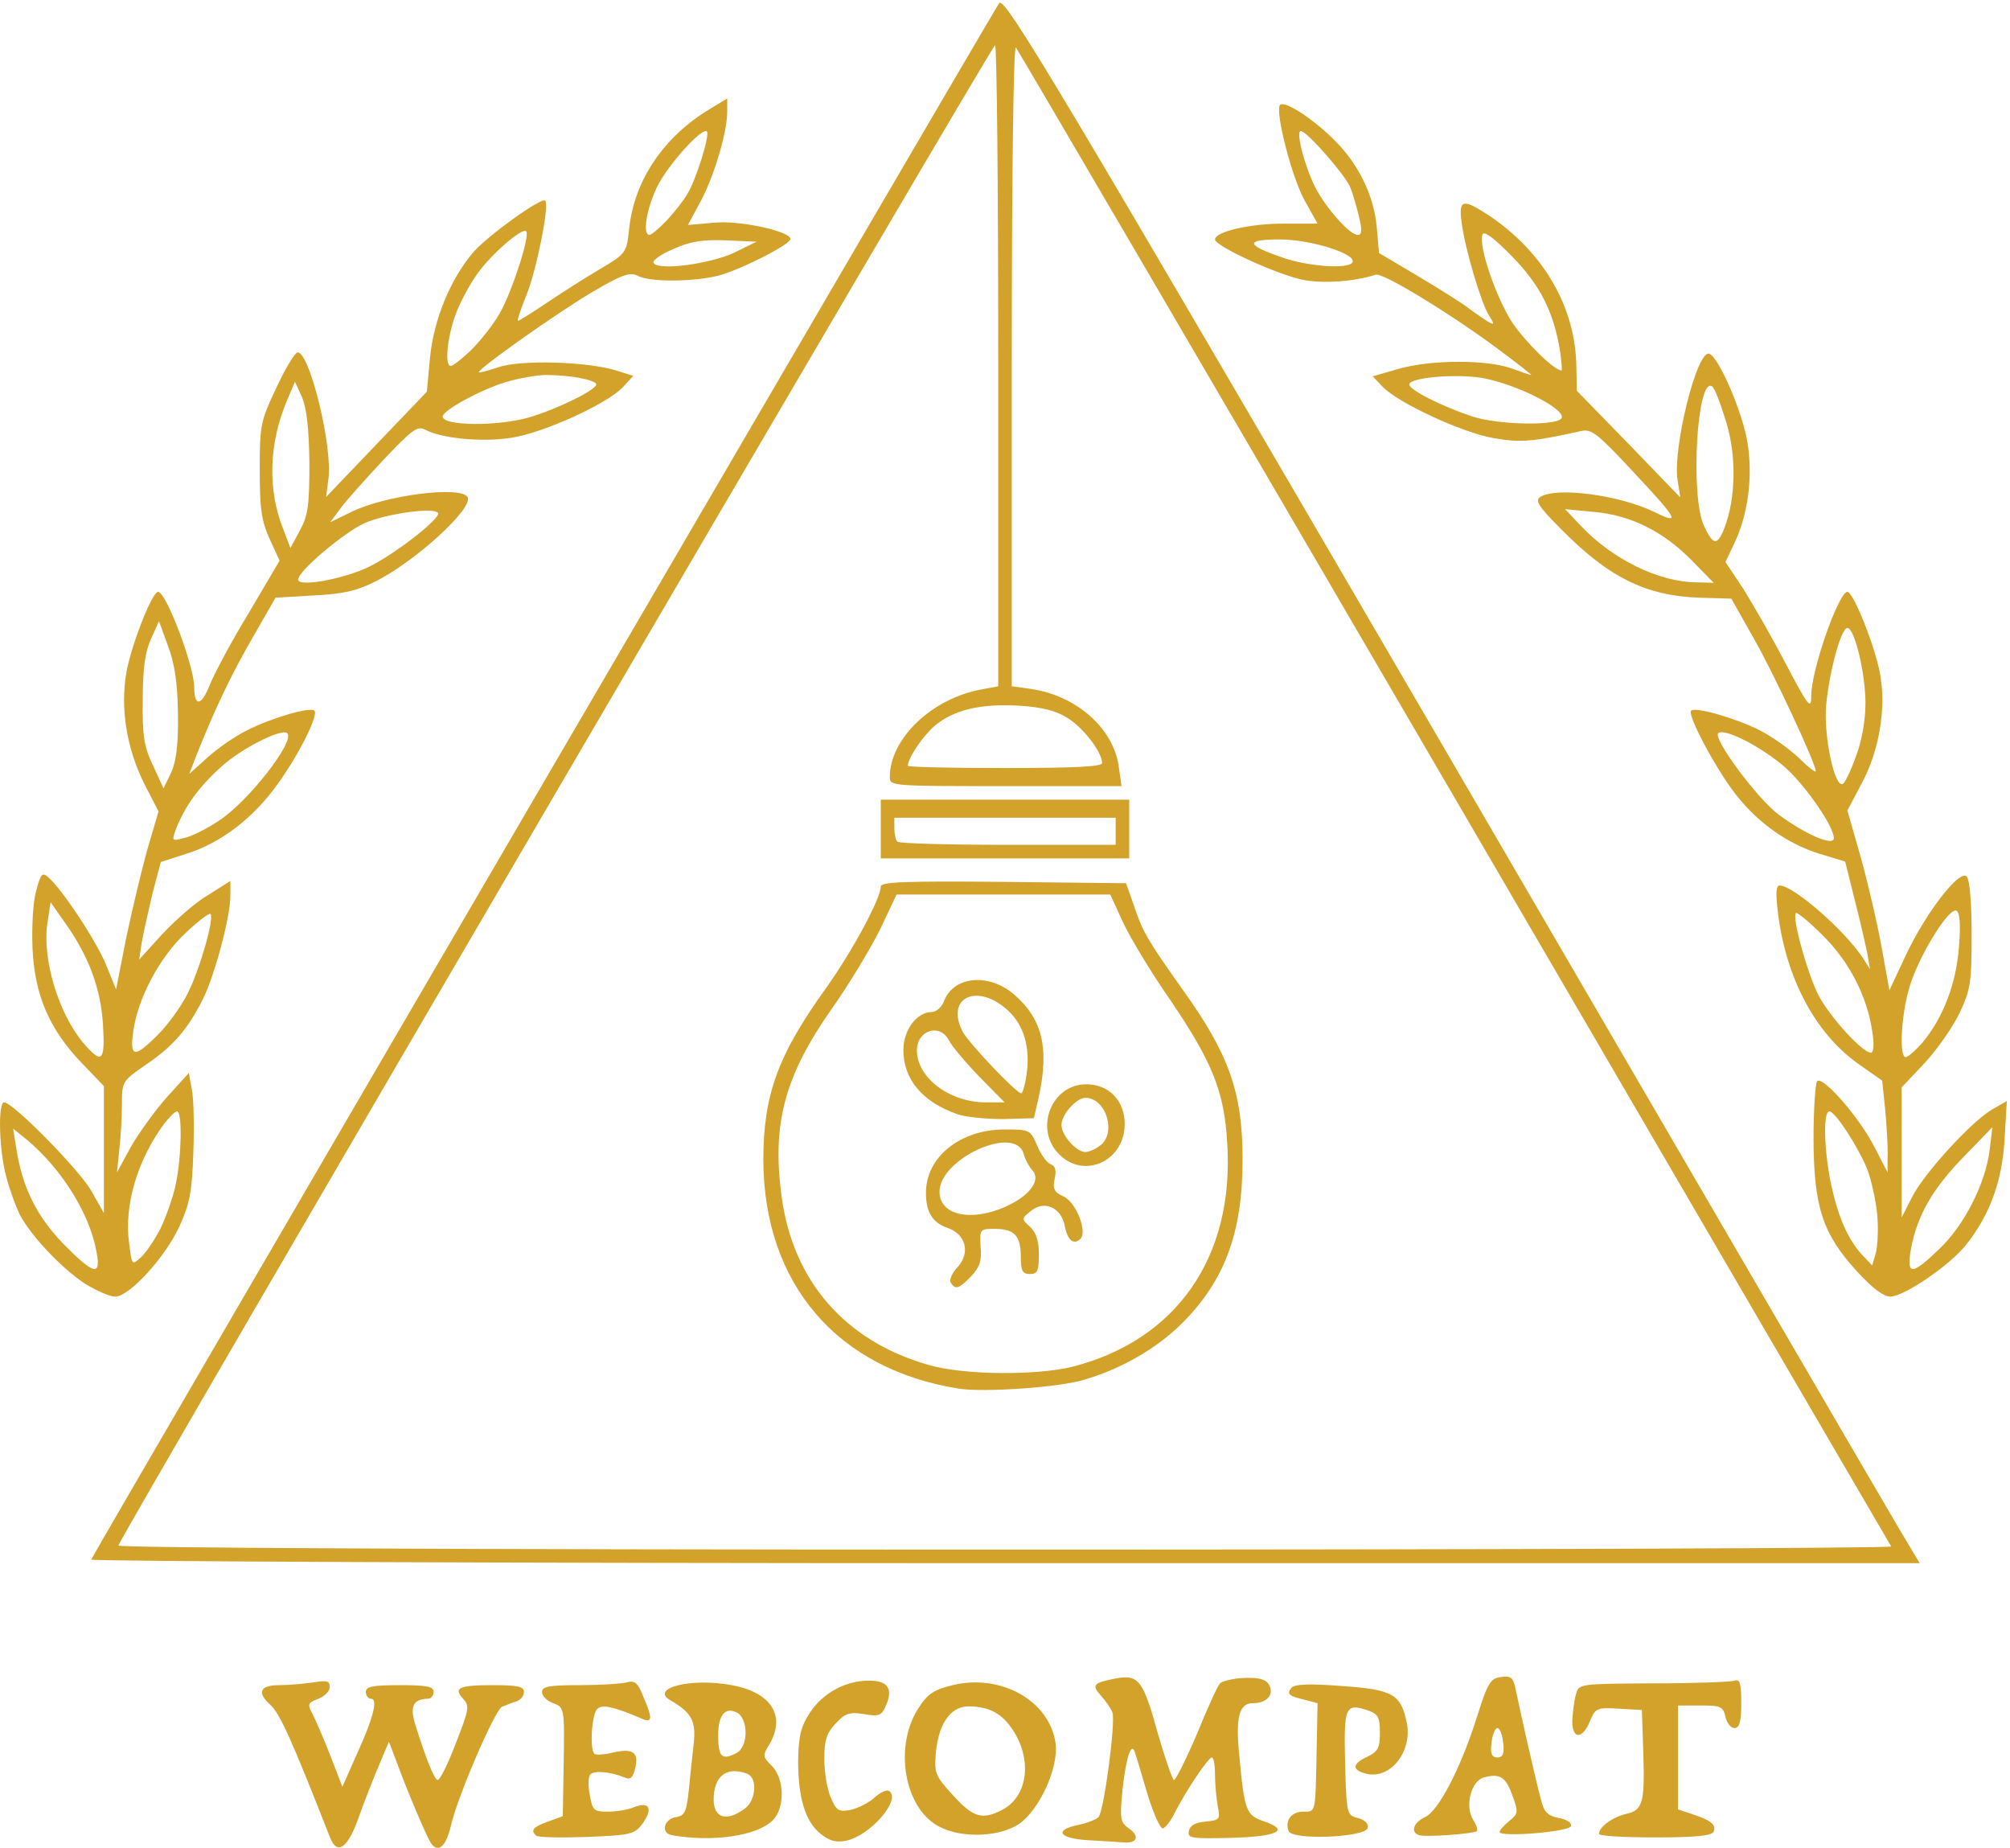 <?xml version="1.0" encoding="UTF-8"?>
<svg width="445px" height="409px" viewBox="0 0 445 409" version="1.1" xmlns="http://www.w3.org/2000/svg" xmlns:xlink="http://www.w3.org/1999/xlink">
    <!-- Generator: Sketch 43.2 (39069) - http://www.bohemiancoding.com/sketch -->
    <title>ScreenShot2017-05-03at45016PM</title>
    <desc>Created with Sketch.</desc>
    <defs></defs>
    <g id="Page-1" stroke="none" stroke-width="1" fill="none" fill-rule="evenodd">
        <g id="ScreenShot2017-05-03at45016PM" fill-rule="nonzero" fill="#D2A22A">
            <g id="layer1">
                <path d="M73.1,406.8 C64.5,384.9 62,379.3 59.8,377.3 C56.8,374.6 57.6,373 61.8,373 C63.8,373 67.2,372.7 69.3,372.4 C72.3,371.9 73,372 73,373.4 C73,374.3 71.9,375.5 70.5,376 C68.2,376.9 68,377.2 69.1,379.2 C69.8,380.5 71.6,384.7 73.1,388.5 L75.8,395.5 L78.9,388.5 C82.6,380.4 83.8,376 82.1,376 C81.5,376 81,375.3 81,374.5 C81,373.3 82.5,373 88.5,373 C94.5,373 96,373.3 96,374.5 C96,375.3 95.4,376 94.8,376 C91.5,376.1 90.7,377.6 91.9,381.6 C94.3,389.3 96.2,394 96.9,394 C97.4,394 99.2,390.4 100.9,385.9 C103.8,378.5 104,377.6 102.6,376.1 C100.3,373.6 101.5,373 109.2,373 C114.6,373 116,373.3 116,374.5 C116,375.4 115.2,376.3 114.3,376.6 C113.3,376.9 111.9,377.5 111.1,377.8 C109.5,378.7 101.3,397.6 99.8,404.2 C98.7,408.9 96.9,410.3 95.3,407.8 C94.3,406.1 90.3,396.8 88,390.5 L86.1,385.5 L84,390.5 C82.8,393.3 80.8,398.4 79.5,402 C77.1,409 74.7,410.8 73.1,406.8 Z" id="Shape"></path>
                <path d="M181.8,406 C178.3,403.3 176.7,398 176.7,389.7 C176.8,384.2 177.3,382.2 179.3,379.1 C182.2,374.7 187.2,372 192.4,372 C196.6,372 197.8,373.8 196.1,377.6 C195.2,379.7 194.6,380 191.3,379.4 C188.1,378.9 187.1,379.2 185,381.5 C183,383.6 182.5,385.2 182.5,389.3 C182.5,392.2 183.1,396 183.9,397.8 C185.2,400.8 185.6,401.1 188.4,400.6 C190,400.2 192.4,399 193.6,397.9 C194.9,396.7 196.3,396.1 196.8,396.4 C199.7,398.2 192.7,406.3 187.4,407.4 C185.2,407.9 183.7,407.5 181.8,406 Z" id="Shape"></path>
                <path d="M240.7,407.3 C234.3,406.9 233.3,405 238.9,403.9 C240.7,403.5 242.6,402.8 243.2,402.2 C244.4,401 247,381.3 246.3,379.1 C246,378.2 244.8,376.5 243.8,375.4 C241.6,372.9 242,372.5 247.1,371.5 C252.1,370.6 253.1,371.9 256.4,383.9 C258,389.4 259.6,394 259.9,394 C260.3,394 262.6,389.4 265,383.8 C267.3,378.1 269.6,373.1 270.1,372.6 C270.6,372.1 273,371.5 275.5,371.4 C278.9,371.3 280.3,371.7 281,373 C282.1,375.1 280.5,377 277.3,377 C274.3,377 273.5,380.2 274.4,388.9 C275.5,400.7 275.9,401.8 279.7,403.1 C285.7,405.1 283,406.5 272.6,406.8 C263.7,407 262.9,406.9 263.2,405.3 C263.4,404.1 264.6,403.4 266.9,403.2 C270,402.9 270.2,402.7 269.6,399.8 C269.3,398.1 269,395 269,392.9 C269,390.7 268.7,389 268.3,389 C267.5,389 262.6,396.3 260,401.4 C259.2,403.1 258,404.5 257.5,404.7 C256.9,404.9 255.4,401.5 254.1,397.3 C252.8,393 251.6,388.8 251.3,388 C250.5,385.3 249.3,388.9 248.5,396.3 C247.9,402.6 248,403.3 249.9,404.7 C252.4,406.4 251.8,408.1 248.7,407.8 C247.5,407.7 243.9,407.5 240.7,407.3 Z" id="Shape"></path>
                <path d="M118.7,406.3 C117.4,405.1 118,404.4 121.3,403.2 L124.6,402 L124.8,390 C125,378 124.9,377.9 122.5,377 C121.1,376.5 120,375.4 120,374.5 C120,373.3 121.5,373 128.3,373 C132.8,373 137.5,372.7 138.7,372.4 C140.5,371.9 141.2,372.4 142.4,375.5 C144.5,380.3 144.4,381.4 142.3,380.5 C136,377.8 133.4,377.2 132.3,378.2 C131,379.2 130.5,387.1 131.6,388.2 C131.9,388.5 133.8,388.4 135.8,387.9 C140.2,386.9 141.5,387.9 140.6,391.5 C140.1,393.6 139.5,394 138.2,393.4 C135,392.1 131.2,391.8 130.6,392.9 C130.2,393.5 130.2,395.5 130.6,397.5 C131.2,400.7 131.5,401 134.5,401 C136.4,401 139,400.6 140.4,400 C143.8,398.7 144.6,400.3 142.3,403.6 C140.5,406 139.8,406.2 129.9,406.6 C124.1,406.8 119,406.7 118.7,406.3 Z" id="Shape"></path>
                <path d="M148.7,406.2 C146.2,405.7 147,402.6 149.7,402.2 C151.6,401.9 152,401 152.5,396.2 C152.8,393.1 153.3,388.4 153.6,385.8 C154.1,380.9 153.1,379.1 148.5,376.4 C143.7,373.7 152.9,371.3 162,373 C170.7,374.6 174,379.7 170.4,386 C168.8,388.6 168.8,388.8 170.9,390.9 C173.7,393.7 173.8,400.2 171.1,402.9 C167.6,406.4 157.7,407.8 148.7,406.2 Z M164.8,400.4 C167.4,398.6 167.8,393.5 165.4,392.6 C160.9,390.9 158,393.1 158,398.3 C158,402.4 160.8,403.3 164.8,400.4 Z M163.1,388 C165.7,386.6 165.7,380.5 163.2,379.1 C160.6,377.7 159,379.6 159,384 C159,389 159.8,389.7 163.1,388 Z" id="Shape"></path>
                <path d="M285.3,405.3 C284.4,403 285.9,401 288.5,401 C291.4,401 291.2,401.5 291.5,387.2 L291.7,377 L289.1,376.3 C285.3,375.4 284.8,375 285.9,373.6 C286.6,372.8 289.6,372.6 297.2,373.2 C308.5,374 310.2,375 311.5,381.6 C312.6,387.9 307.7,393.9 302.5,392.6 C299.2,391.8 299.3,390.4 302.8,388.8 C305.1,387.7 305.5,386.8 305.5,383.5 C305.5,380.1 305.1,379.4 302.9,378.6 C297.8,376.9 297.5,377.7 297.8,390.3 C298.1,401.6 298.2,401.8 300.6,402.4 C302.2,402.8 303,403.7 302.8,404.6 C302.4,406.7 286.1,407.4 285.3,405.3 Z" id="Shape"></path>
                <path d="M314.2,406.2 C312.2,405.6 312.9,403.4 315.5,402.2 C318.5,400.8 323.4,391.4 327,380 C329.4,372.4 330,371.5 332.3,371.2 C334.5,370.9 335,371.3 335.5,373.7 C336.4,378.1 340,394.1 341.1,398.1 C341.8,401.1 342.6,401.9 345.1,402.4 C346.9,402.7 348,403.5 347.8,404.2 C347.3,405.5 332,406.7 332,405.5 C332,405.1 333,404 334.1,403.1 C336.1,401.5 336.2,401.1 334.9,397.6 C333.4,393.3 332.1,392.5 328.6,393.4 C325.7,394.1 324.2,399.8 326.2,402.9 C326.9,404 327.2,405.1 327,405.3 C326.3,405.9 315.6,406.7 314.2,406.2 Z M332.8,385.8 C332.6,384 332.1,382.5 331.5,382.5 C331,382.5 330.4,384 330.2,385.8 C329.9,388.2 330.3,389 331.5,389 C332.7,389 333.1,388.2 332.8,385.8 Z" id="Shape"></path>
                <path d="M354,405.9 C354,404.4 357,402.2 360,401.5 C363.7,400.7 364.2,399.1 363.8,387.5 L363.5,378.5 L358.4,378.2 C353.5,377.9 353.2,378.1 352,381 C350.3,385.1 348,385 348.1,380.8 C348.2,379 348.5,376.4 348.9,375.1 C349.5,372.7 349.5,372.7 366,372.6 C375.1,372.6 383.2,372.3 384,372 C385.2,371.6 385.5,372.6 385.5,377 C385.5,381.1 385.1,382.5 384,382.5 C383.2,382.5 382.3,381.4 382,380 C381.5,377.7 380.9,377.5 376.5,377.5 L371.5,377.5 L371.5,389 L371.5,400.5 L374.5,401.5 C378.8,402.9 380,403.9 379.4,405.4 C379.1,406.3 375.7,406.7 366.5,406.7 C359.6,406.7 354,406.4 354,405.9 Z" id="Shape"></path>
                <path d="M206.9,403.7 C199.9,399 198.1,386 203.4,378 C205.4,374.9 206.8,374 210.9,373 C221.7,370.4 232.4,376.5 233.7,385.9 C234.4,391.3 230.1,400.7 225.5,403.8 C220.6,406.9 211.6,406.9 206.9,403.7 Z M221.9,400.6 C227.2,397.8 228.5,390.5 224.9,384 C222.4,379.7 219.7,377.9 215,377.7 C210.7,377.4 207.9,381.1 207.2,387.8 C206.8,392.5 207,393 211,397.4 C215.5,402.3 217.4,402.9 221.9,400.6 Z" id="Shape"></path>
                <path d="M20.2,345.2 C20.8,343.6 219.9,2.5 221.2,0.7 C222.4,-0.9 233.1,17 319.5,165.2 C372.8,256.7 418.3,334.8 420.7,338.8 L425,346 L222.4,346 C111,346 20,345.6 20.2,345.2 Z M418.7,342.3 C418.4,341.8 374.9,267.3 322,176.5 C269.1,85.8 225.4,11.1 224.9,10.5 C224.4,10 224,37.1 224,80.7 L224,151.9 L228.3,152.5 C238.4,154 246.6,161.3 247.7,169.8 L248.3,174 L222.6,174 C197.5,174 197,174 197,172 C197,163.5 206.3,154.6 217.3,152.6 L221,151.9 L221,81 C221,41.9 220.7,10 220.3,10 C219.6,10 27.1,339.3 26.2,342.1 C26,342.6 99.5,343 222.5,343 C330.6,343 418.9,342.7 418.7,342.3 Z M244,168.9 C244,166.5 239.8,161 236.3,158.9 C233.8,157.3 230.6,156.5 225.6,156.2 C217.2,155.7 211.2,157.1 207,160.6 C204.3,162.9 201,167.8 201,169.5 C201,169.8 210.7,170 222.5,170 C237.8,170 244,169.7 244,168.9 Z" id="Shape"></path>
                <path d="M212.5,307.4 C185.4,303.2 169.1,284.2 169,256.8 C169,242.3 172.2,233.5 183.1,218.4 C188.7,210.5 195,198.9 195,196.2 C195,195.2 200.8,195 222.2,195.2 L249.3,195.5 L251.1,200.6 C253,206.3 254,208 261.8,219 C272.2,233.5 275.1,241.9 275.1,256.7 C275.1,272.9 271.1,283.5 261.7,292.9 C256.2,298.4 248.3,303 240,305.4 C234.5,307.1 218.1,308.2 212.5,307.4 Z M237.5,302.5 C260.5,296.6 273.3,278.2 271.7,253.1 C271.1,241.7 268.4,235.1 259.2,221.5 C255,215.5 250.3,207.7 248.7,204.3 L245.8,198 L222.2,198 L198.5,198 L194.8,205.8 C192.7,210 187.9,218 184,223.5 C173.8,238.1 170.9,248.6 173,264.5 C175.4,283.4 187,296.8 205.5,302.1 C213.3,304.4 229.5,304.5 237.5,302.5 Z" id="Shape"></path>
                <path d="M210.5,283.9 C210.1,283.3 210.8,281.8 211.9,280.6 C214.9,277.4 213.9,273.2 209.8,271.8 C206.4,270.6 205,268.3 205,264 C205,256.1 212.6,250 222.4,250 C228,250 228.1,250.1 229.6,253.5 C230.4,255.5 231.7,257.3 232.6,257.7 C233.7,258.1 233.9,259.1 233.5,260.9 C233,263.1 233.4,263.9 235.4,264.8 C238.2,266 240.8,272.6 239.2,274.2 C237.7,275.7 236.3,274.5 235.7,271.2 C234.9,267.3 231.2,265.6 228.3,268 C226.1,269.7 226.1,269.8 228,271.5 C229.4,272.8 230,274.6 230,277.7 C230,281.3 229.7,282 228,282 C226.4,282 226,281.3 226,278.2 C226,273.5 224.6,272 220.2,272 C216.9,272 216.9,272.1 217.1,276 C217.4,279 216.9,280.5 215,282.5 C212.4,285.2 211.5,285.6 210.5,283.9 Z M222.6,267.1 C228,264.7 230.5,261.2 228.6,259.1 C227.8,258.2 226.9,256.5 226.6,255.3 C224.6,248.9 208,256.5 208,263.8 C208,269 215,270.5 222.6,267.1 Z" id="Shape"></path>
                <path d="M234.5,255.5 C228.9,250 232.7,240 240.5,240 C245.5,240 249,243.6 249,248.8 C249,257 240,261.1 234.5,255.5 Z M243.5,253.6 C247.3,250.9 244.9,243 240.3,243 C238.3,243 235,246.7 235,249 C235,251.3 238.3,255 240.3,255 C241,255 242.5,254.4 243.5,253.6 Z" id="Shape"></path>
                <path d="M211.9,246.6 C204.2,243.9 200,238.9 200,232.4 C200,228 203,224 206.3,224 C207.3,224 208.5,222.9 209,221.6 C211.1,216 219,215.3 224.6,220.2 C230.8,225.6 232.3,232 230,242.7 L228.9,247.5 L222.2,247.7 C218.5,247.7 213.9,247.3 211.9,246.6 Z M216.8,238.3 C213.7,235.1 210.7,231.5 210.1,230.3 C208.1,226.4 203,228 203,232.5 C203,238.5 210.1,243.9 218,244 L222.4,244 L216.8,238.3 Z M227.3,237.6 C228.1,231.9 226.7,227 223.3,223.8 C216.5,217.4 209.2,220.7 213.1,228.3 C214.3,230.7 225,242 226.1,242 C226.4,242 227,240 227.3,237.6 Z" id="Shape"></path>
                <path d="M195,183.5 L195,177 L222.5,177 L250,177 L250,183.5 L250,190 L222.5,190 L195,190 L195,183.5 Z M247,184 L247,181 L222.5,181 L198,181 L198,183.3 C198,184.6 198.3,186 198.7,186.3 C199,186.7 210.1,187 223.2,187 L247,187 L247,184 Z" id="Shape"></path>
                <path d="M18.9,284.2 C13.7,280.8 6.9,273.6 4.4,268.9 C3.5,267 2.1,263.3 1.4,260.5 C-0.2,254.8 -0.5,244 0.9,244 C2.9,244 17.3,258.7 20.1,263.4 L23,268.5 L23,254.4 L23,240.4 L18.1,235.3 C11,227.9 7.7,220.4 7.2,210 C7,205.2 7.3,199.6 8,197.2 C9,193.5 9.3,193 10.6,194.1 C13.6,196.6 21.3,208.2 23.5,213.6 L25.7,219 L27.9,207.8 C29.2,201.6 31.3,192.8 32.6,188.1 L35.1,179.6 L32,173.6 C28,165.6 26.6,156.8 28,148.7 C29.2,142.4 33.7,131 35,131 C36.8,131 43,147.5 43,152.1 C43,156.5 44.6,156.3 46.4,151.7 C47.3,149.4 51.1,142.2 55,135.8 L61.9,124.1 L59.7,119.3 C57.9,115.3 57.5,112.7 57.5,104 C57.5,94 57.7,93.2 61.2,85.8 C63.2,81.5 65.3,78 65.9,78 C68.6,78 73.7,99 72.7,106.1 L72.2,110 L83.3,98.4 L94.5,86.7 L95.2,79.2 C96,70.7 99.8,61.6 104.9,55.7 C108.2,52 119.9,43.6 120.7,44.4 C121.7,45.3 118.8,59.7 116.6,65.2 C115.3,68.4 114.4,71 114.7,71 C114.9,71 117.7,69.3 120.8,67.2 C123.9,65.1 129.2,61.7 132.6,59.7 C138.7,56.1 138.7,56 139.3,50.6 C140.4,39.9 147,30.2 157.2,24.1 L161,21.8 L161,24.7 C161,29.3 158.1,39 155.1,44.6 L152.3,49.8 L158,49.3 C163.7,48.7 175,51.2 175,52.9 C175,54.1 164.2,59.6 159.1,61 C153.6,62.4 143.7,62.5 141.1,61 C139.4,60.2 137.6,60.8 130.7,64.9 C123,69.5 106,81.5 106,82.4 C106,82.6 107.9,82.1 110.3,81.3 C115.1,79.6 129.9,80 136.4,82 L140.2,83.2 L137.9,85.7 C134.4,89.4 120.4,95.8 113.2,96.9 C106.8,97.9 97.9,97.1 94.1,95.1 C92.4,94.2 91.2,95.1 84.6,102.1 C80.5,106.5 76.2,111.3 75.1,112.9 L73.1,115.6 L77.8,113.3 C85.4,109.6 101.9,107.5 103.5,110 C105,112.4 91.8,124.4 83.1,128.7 C79,130.8 75.8,131.5 69.4,131.8 L61,132.3 L56,141 C51.1,149.5 47.7,156.7 43.8,166.4 L41.9,171.3 L45.9,167.7 C48.1,165.7 52.1,162.9 54.8,161.6 C60.1,158.9 68.7,156.4 69.6,157.3 C70.6,158.2 66.2,167 61.5,173.5 C56.1,181.1 48.9,186.6 41.2,189 L35.6,190.8 L33.8,197.6 C32.9,201.4 31.8,206.3 31.4,208.5 L30.8,212.4 L35.9,206.8 C38.8,203.7 43.3,199.7 46.1,198.1 L51,195 L51,198.3 C51,203 47.5,216 44.9,221.2 C41.5,227.9 38.4,231.5 32.4,235.6 C27,239.3 27,239.4 27,244.5 C27,247.4 26.7,251.9 26.4,254.6 L25.9,259.5 L29,253.8 C30.8,250.7 34.4,245.7 37,242.8 L41.8,237.5 L42.5,241.3 C42.9,243.3 43,249.6 42.8,255.3 C42.5,263.8 42,266.5 39.7,271.5 C36.5,278.4 28.6,287 25.5,287 C24.3,287 21.4,285.7 18.9,284.2 Z M21.4,277.3 C20,268.9 13.8,258.9 6.1,252.4 L2.9,249.8 L3.6,254.1 C4.9,262.8 8.1,269.1 13.9,275.2 C20.7,282.1 22.4,282.6 21.4,277.3 Z M35.5,272 C36.7,269.5 38.3,265.1 38.9,262.2 C40.2,256.1 40.4,246 39.2,246 C38.7,246 37.5,247.3 36.3,248.8 C30.4,256.8 27.4,266.9 28.6,275.3 C29.2,280.1 29.2,280.1 31.2,278.3 C32.3,277.3 34.2,274.5 35.5,272 Z M22.8,226.8 C22.3,218.7 19.6,211.6 14.5,204.4 L11.2,199.7 L10.5,204.3 C9.3,212.2 12.9,224.2 18.4,230.8 C22.6,235.7 23.3,235 22.8,226.8 Z M35,229 C37.1,226.9 40.1,222.8 41.5,220 C44.2,214.7 47.5,203.2 46.6,202.3 C46.4,202 43.8,203.9 41.1,206.5 C35.3,211.9 30.5,221 29.5,228.3 C28.7,234.1 29.7,234.3 35,229 Z M48.4,181.7 C54.8,177.6 65.4,164.1 63.6,162.3 C62.5,161.1 53.5,165.6 49,169.7 C44,174.2 41,178.4 39,183.4 C38,186.2 38,186.2 40.7,185.5 C42.3,185.2 45.7,183.5 48.4,181.7 Z M39.4,158 C39.3,151.1 38.7,147 37.2,143 L35.2,137.5 L33.4,141.5 C32.1,144.4 31.6,148.1 31.6,155 C31.5,163 31.9,165.3 33.9,169.5 L36.2,174.5 L37.9,171 C39,168.5 39.5,164.9 39.4,158 Z M81.6,125.5 C87.2,122.8 97,115.2 97,113.7 C97,112.1 85.7,113.6 80.7,115.8 C76.1,117.9 66,126.4 66,128.3 C66,130 76,128.2 81.6,125.5 Z M68.5,102.5 C68.4,94.8 67.9,90.5 66.9,88 L65.3,84.5 L63.6,88.5 C59.5,98.1 59.2,108.4 62.7,117.1 L64.3,121.3 L66.4,117.4 C68.2,114.1 68.5,111.8 68.5,102.5 Z M117.1,92.4 C123.5,90.5 132,86.3 132,85.1 C132,84.1 126.2,83 120.9,83 C119,83 114.9,83.7 111.9,84.6 C106.6,86.2 98,90.8 98,92.2 C98,94.3 110.1,94.4 117.1,92.4 Z M104.3,77.5 C106.3,75.5 109.2,71.9 110.6,69.4 C113.3,64.8 117.4,52.1 116.5,51.2 C115.6,50.3 108.7,56.3 105.6,60.7 C103.9,63.1 101.7,67.2 100.8,69.8 C99,74.8 98.4,81 99.8,81 C100.3,81 102.3,79.4 104.3,77.5 Z M162.6,55.9 L167.5,53.5 L160.8,53.2 C155.6,53 152.9,53.4 149.1,55.1 C146.3,56.3 144.3,57.7 144.7,58.2 C145.7,60 157.3,58.4 162.6,55.9 Z M147.6,48.8 C149.3,47 151.4,44.3 152.2,42.9 C154.1,39.8 157.2,29.9 156.5,29.1 C155.4,28.1 147.7,36.7 145.4,41.5 C143.1,46.4 142.2,52 143.8,52 C144.2,52 146,50.5 147.6,48.8 Z" id="Shape"></path>
                <path d="M411.2,281.5 C403.5,273.1 401.6,267.2 401.5,252.3 C401.5,245.6 401.9,239.8 402.3,239.3 C403.6,238.1 411.7,247.4 415,253.9 L417.9,259.5 L417.9,256 C418,254.1 417.7,249.5 417.4,245.9 L416.7,239.2 L411.3,235.4 C401.8,228.6 395.3,216.3 393.6,201.8 C393.1,197.7 393.2,196 394,196 C397,196 408.2,205.7 412.4,212 L414,214.5 L413.4,211 C413,209.1 411.8,203.7 410.6,199.1 L408.5,190.7 L402.9,189 C395.7,186.8 389,182 384.1,175.6 C379.7,169.9 373.5,158.2 374.4,157.3 C375.3,156.4 384.1,158.9 389.5,161.6 C392.3,163 396.2,165.8 398.3,167.8 C400.3,169.8 402,171.1 402,170.7 C402,169 392.5,148.6 388.1,141 L383.3,132.5 L376.3,132.3 C364.4,131.9 356.1,127.8 345.5,117 C340.6,112.1 339.8,110.8 341,110 C344.6,107.7 358.6,109.6 366.2,113.3 C372.3,116.3 371.6,115.1 360.9,103.7 C353.7,96 352.3,94.9 350.1,95.4 C339.2,97.8 336.8,98 330.8,97 C323.7,95.8 309.4,89.1 306.1,85.6 L303.9,83.3 L309.8,81.6 C316.9,79.6 329.1,79.6 334.5,81.5 C336.7,82.3 338.7,83 339,83 C339.2,83 335.4,80 330.5,76.4 C320.4,69 306.1,60.3 304.6,60.8 C299.9,62.3 293.3,62.8 288.8,62 C283.2,61 269,54.5 269,53 C269,51.3 276.6,49.5 284.1,49.5 L291.7,49.5 L288.8,44.3 C286,39.3 282.2,24.5 283.4,23.2 C284.4,22.3 290,25.8 294.8,30.4 C300.5,35.8 304.1,42.9 304.8,50.2 L305.3,56 L313.9,61.1 C318.6,63.9 323.9,67.2 325.5,68.5 C330.8,72.3 331.4,72.5 329.7,69.9 C327.9,67.1 324.4,55.3 323.6,49.3 C322.9,44.1 323.8,43.9 329.5,47.6 C341.8,55.8 348.9,68.1 349,81.4 L349.1,86.5 L360.6,98.3 L372,110.1 L371.4,106.2 C370.3,99.2 375.7,77.4 378.4,78.3 C380.5,78.9 385.9,91.5 386.9,98.1 C388.1,105.6 387,114 383.9,120.4 L382,124.4 L386,130.4 C388.1,133.8 392.4,141.2 395.4,147 C400.4,156.5 401,157.2 401,154 C401,148.2 407.1,131 409,131 C410.3,131 415.1,143 416.2,149 C417.7,156.7 416,166.6 411.9,173.9 L409,179.4 L412,189.9 C413.6,195.7 415.7,204.7 416.6,209.8 L418.3,219.2 L422,211.3 C426.4,202 433.8,192.4 435.4,194 C436.1,194.7 436.5,199.9 436.5,206.8 C436.5,217.4 436.3,219 433.8,224.3 C432.3,227.4 428.8,232.4 426.1,235.3 L421,240.7 L421,255.1 L421,269.5 L423.3,265 C425.9,259.8 436.4,248.3 441,245.6 L444.3,243.7 L443.8,252.1 C443.3,261.3 440.6,268.8 435.3,275.5 C431.8,280 421.5,287 418.5,287 C417,287 414.5,285.1 411.2,281.5 Z M429.4,276.4 C434.9,271.2 439.6,261.9 440.5,254.5 L441.1,249.5 L434.7,256.1 C427.8,263.2 424.5,269 423.1,276.3 C422,282.4 423.2,282.4 429.4,276.4 Z M415.6,268.8 C415.3,265.7 414.3,261.2 413.4,258.8 C411.3,253.7 406.3,246 405,246 C403.6,246 403.8,254.5 405.4,262.2 C407,269.5 409.1,274.3 412.3,277.8 L414.5,280.1 L415.3,277.3 C415.7,275.8 415.9,271.9 415.6,268.8 Z M425.6,230.8 C430.2,225.3 433.1,217.7 433.7,209.6 C434.1,204.7 433.9,202.1 433.2,201.6 C431.6,200.6 425,211.2 422.8,218.3 C420.9,224.5 420.4,234 421.9,234 C422.4,234 424.1,232.5 425.6,230.8 Z M414.5,228.3 C413.4,220.6 409.4,212.8 403.5,207 C400.5,204 397.8,201.8 397.6,202.1 C396.7,203 400,215 402.5,220.1 C405,225 412.3,233 414.2,233 C414.8,233 415,231.2 414.5,228.3 Z M406,185.5 C406,183 400.1,174.4 395.6,170.2 C390.4,165.5 381.7,161 380.4,162.3 C379.2,163.5 389.2,177 393.9,180.4 C399.9,184.8 406,187.4 406,185.5 Z M410.9,167.4 C412.2,164 413,159.5 413,155.6 C413,149.1 410.6,139 409,139 C407.6,139 405,148.6 404.3,156.1 C403.7,162.9 406.2,174.6 408,173.5 C408.5,173.2 409.8,170.5 410.9,167.4 Z M374.5,124 C368.1,117.5 360.9,114 352.8,113.3 L346.5,112.7 L350,116.4 C357,123.8 367.2,128.8 375.5,128.9 L379.4,129 L374.5,124 Z M381.8,116.8 C384.3,110.3 384.5,100.8 382.1,93.2 C380.9,89.3 379.6,85.8 379,85.5 C375.7,83.5 374.2,109.5 377.2,116.3 C379.3,120.8 380.2,120.9 381.8,116.8 Z M345.6,92.7 C347.3,91 336.9,85.5 328.9,83.8 C323.2,82.6 312,83.5 312,85.1 C312,86.3 319.1,89.9 326,92.2 C331.5,94 344,94.3 345.6,92.7 Z M345.4,77.8 C344,69.1 341,63.1 334.7,56.7 C330.8,52.7 328.5,51 328.2,51.9 C327.3,54.5 331.2,65.8 334.8,71.4 C337.8,75.8 344.1,82 345.7,82 C345.9,82 345.7,80.1 345.4,77.8 Z M299.4,58.1 C300.6,56.3 290.3,53 283.4,53 C275.5,53 275.7,54.2 284.2,57.1 C289.8,59 298.5,59.6 299.4,58.1 Z M300.9,48.1 C300.4,46 299.6,43.1 299,41.6 C298,38.9 289.3,29 288,29 C286.8,29 288.8,36.6 291.1,41.3 C293.5,46 298.8,52 300.6,52 C301.5,52 301.6,51 300.9,48.1 Z" id="Shape"></path>
            </g>
        </g>
    </g>
</svg>